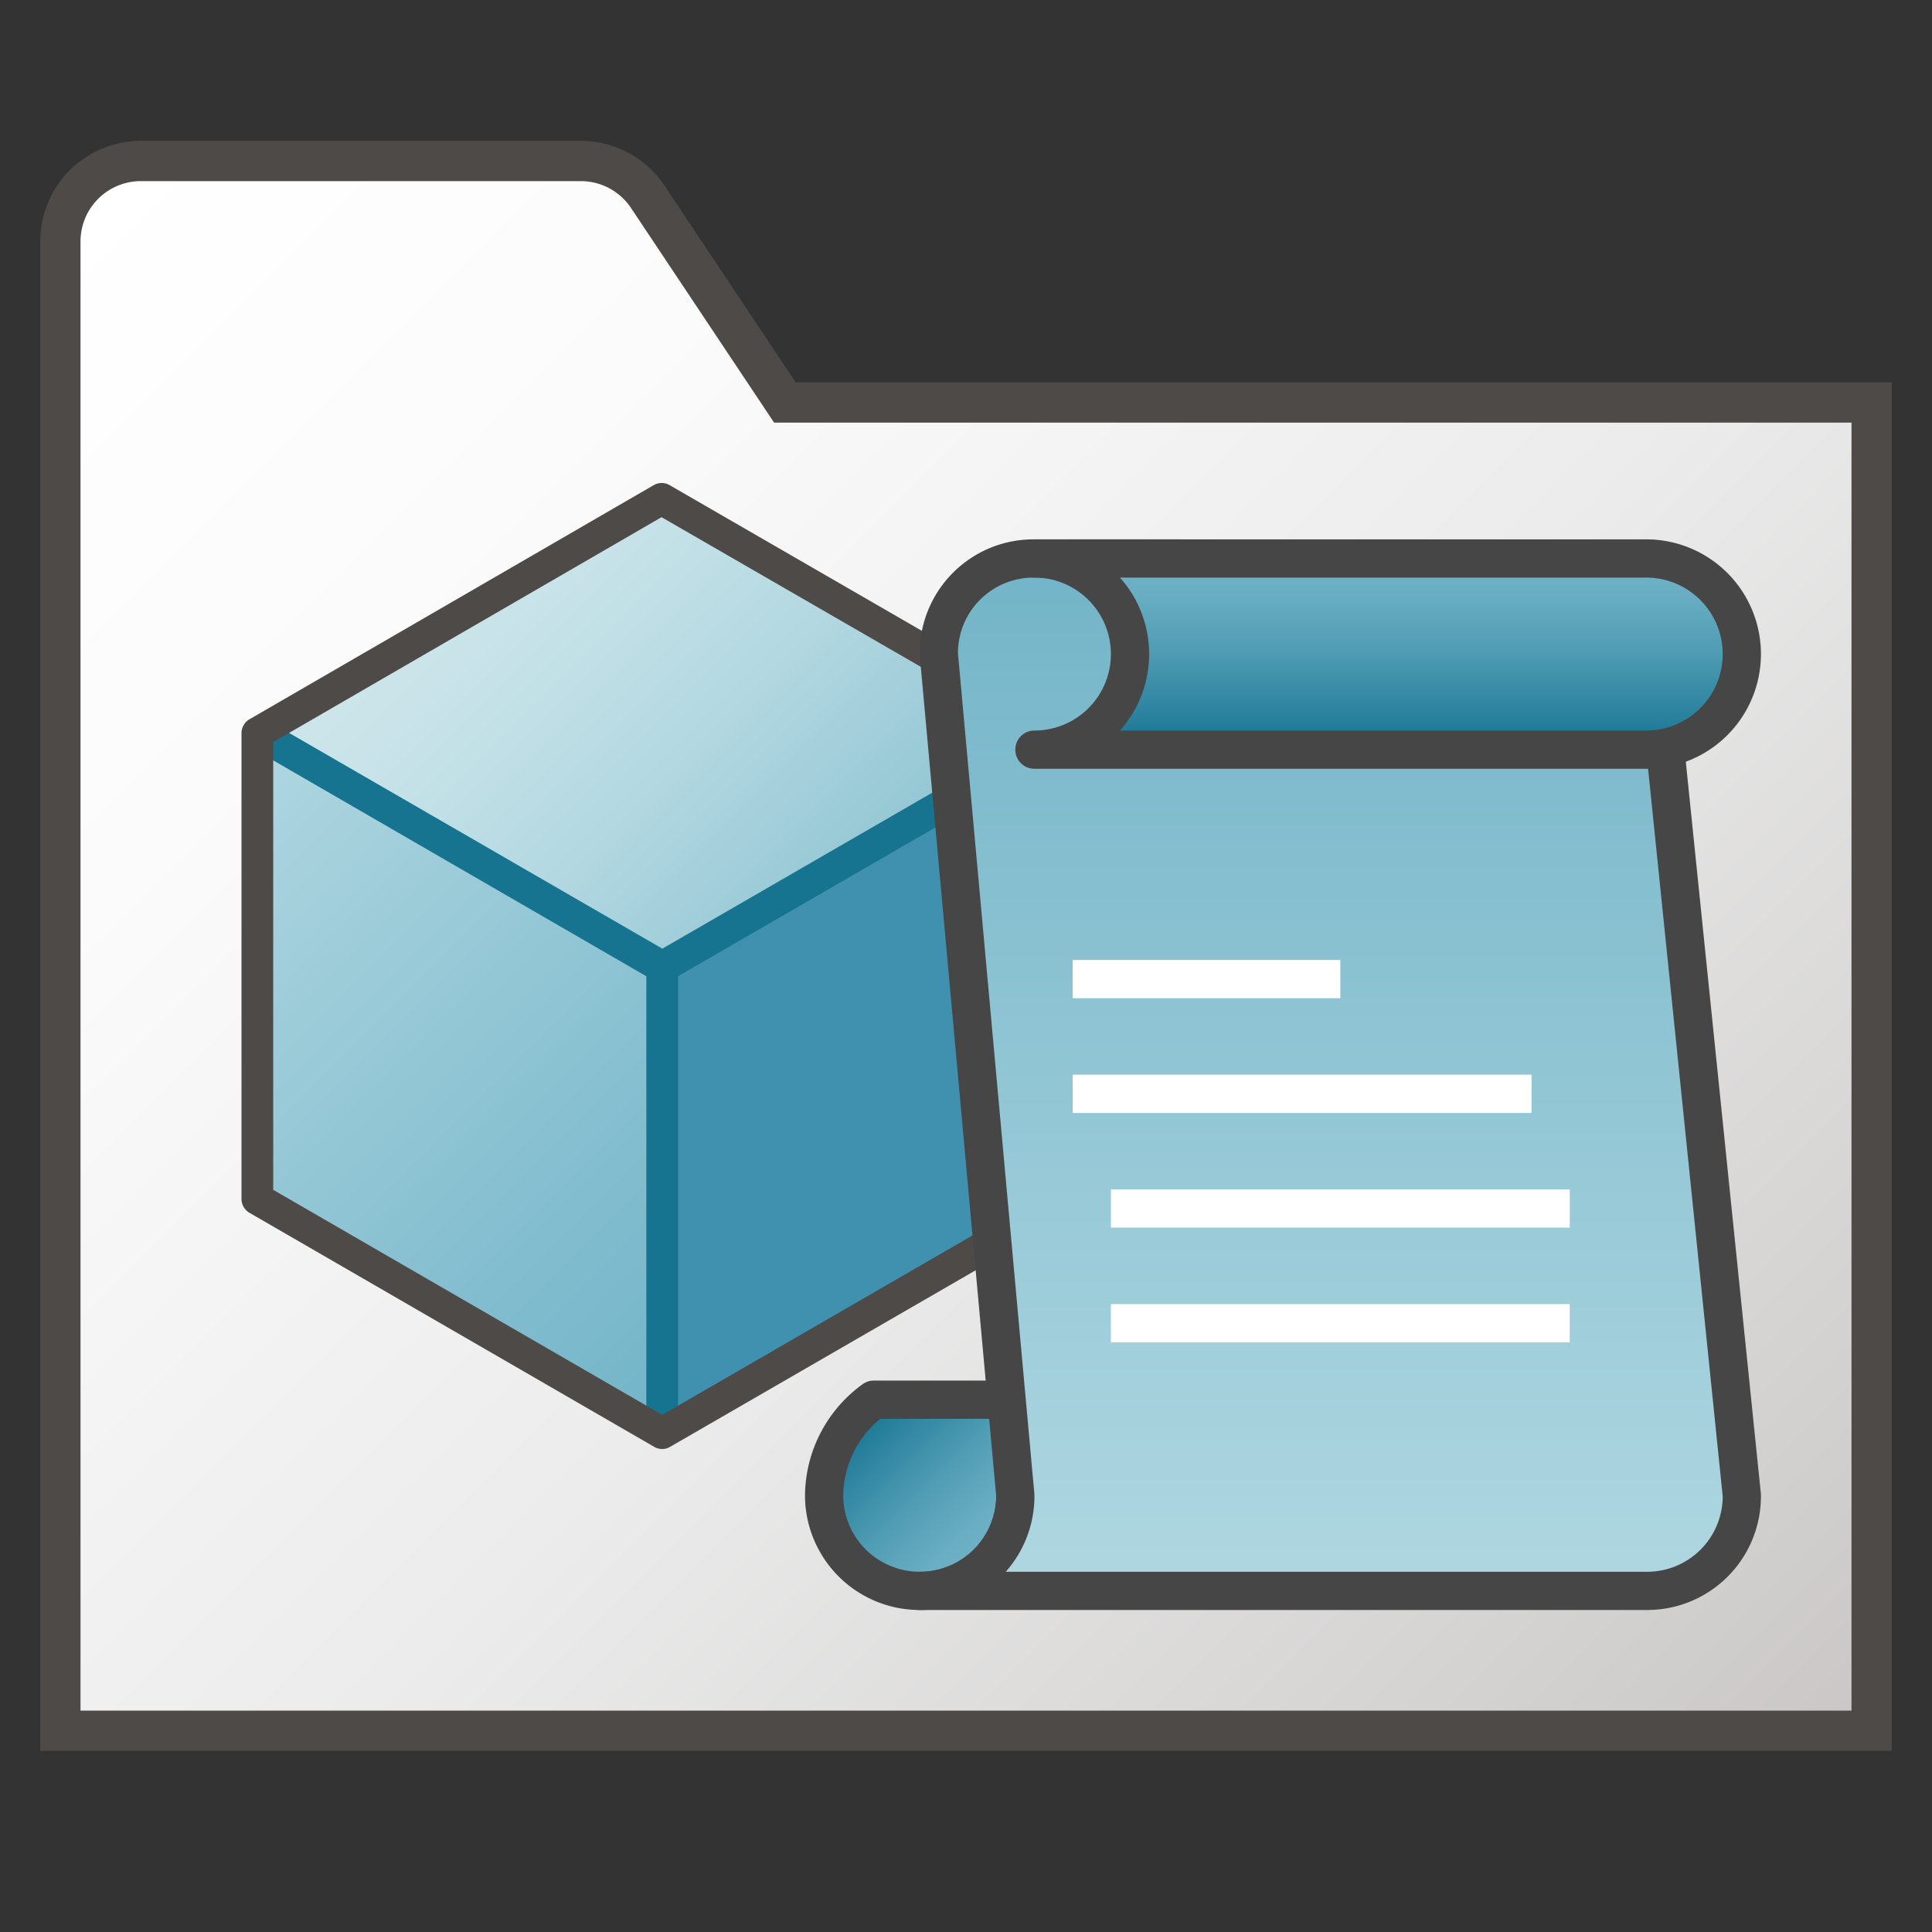 <svg id="Image" xmlns="http://www.w3.org/2000/svg" xmlns:xlink="http://www.w3.org/1999/xlink" viewBox="0 0 48 48">
  <rect x="0" y="0" width="48" height="48" fill="#333333" stroke="none"/>
  <defs>
    <linearGradient id="linear-gradient" x1="2.086" y1="746.586" x2="43.5" y2="788" gradientTransform="translate(0 -742)" gradientUnits="userSpaceOnUse">
      <stop offset="0" stop-color="#fff"/>
      <stop offset="0.221" stop-color="#fbfbfc"/>
      <stop offset="0.541" stop-color="#ececec"/>
      <stop offset="0.92" stop-color="#d0cecd"/>
      <stop offset="1" stop-color="#c9c6c5"/>
    </linearGradient>
    <linearGradient id="linear-gradient-2" x1="93.664" y1="854.761" x2="106.43" y2="867.528" gradientTransform="translate(-62.374 -660.279) scale(0.788)" gradientUnits="userSpaceOnUse">
      <stop offset="0" stop-color="#cee6eb"/>
      <stop offset="0.221" stop-color="#c6e2e8"/>
      <stop offset="0.542" stop-color="#b3d8e1"/>
      <stop offset="0.921" stop-color="#93c7d4"/>
      <stop offset="1" stop-color="#8dc3d2"/>
    </linearGradient>
    <linearGradient id="linear-gradient-3" x1="84.952" y1="863.472" x2="102.375" y2="880.895" gradientTransform="translate(-62.374 -660.279) scale(0.788)" gradientUnits="userSpaceOnUse">
      <stop offset="0" stop-color="#afd7e1"/>
      <stop offset="0.159" stop-color="#a5d1dc"/>
      <stop offset="0.706" stop-color="#82bdcf"/>
      <stop offset="1" stop-color="#73b4c8"/>
    </linearGradient>
    <linearGradient id="linear-gradient-4" x1="39.261" y1="-10.272" x2="42.92" y2="-13.932" gradientTransform="matrix(0.95, 0, 0, -0.95, -15.9, 25.25)" gradientUnits="userSpaceOnUse">
      <stop offset="0" stop-color="#147391"/>
      <stop offset="0.191" stop-color="#2c839f"/>
      <stop offset="0.543" stop-color="#529eb5"/>
      <stop offset="0.825" stop-color="#6aaec3"/>
      <stop offset="1" stop-color="#73b4c8"/>
    </linearGradient>
    <linearGradient id="linear-gradient-5" x1="51.539" y1="-15.026" x2="51.539" y2="11.974" gradientTransform="matrix(0.95, 0, 0, -0.95, -15.9, 25.25)" gradientUnits="userSpaceOnUse">
      <stop offset="0" stop-color="#afd7e1"/>
      <stop offset="1" stop-color="#73b4c8"/>
    </linearGradient>
    <linearGradient id="linear-gradient-6" x1="53.039" y1="6.974" x2="53.039" y2="11.974" xlink:href="#linear-gradient-4"/>
  </defs>
  <g id="g1033">
    <g id="g39">
      <path id="path35" d="M1.5,43h45V10h-27L16.094,4.891A2,2,0,0,0,14.43,4H3.5a2,2,0,0,0-2,2Z" fill="url(#linear-gradient)"/>
      <path id="path37" d="M47,43.5H1V6A2.5,2.5,0,0,1,3.5,3.5H14.43a2.493,2.493,0,0,1,2.08,1.114L19.768,9.5H47Zm-45-1H46v-32H19.232L15.678,5.168A1.5,1.5,0,0,0,14.43,4.5H3.5A1.5,1.5,0,0,0,2,6Z" fill="#4e4a48"/>
    </g>
    <g id="g945">
      <path id="polygon41" d="M16.453,24.028,26.512,18.21V29.789L16.453,35.6Z" fill="#3f91af"/>
      <path id="polygon43" d="M6.394,18.21l10.042-5.817L26.512,18.21,16.453,24.028Z" fill="url(#linear-gradient-2)"/>
      <path id="polygon45" d="M16.453,24.028V35.6L6.394,29.788V18.21Z" fill="url(#linear-gradient-3)"/>
      <path id="path47" d="M16.453,24.421a.391.391,0,0,1-.2-.053L6.2,18.551l.394-.682,9.862,5.7,9.863-5.7.394.681L16.649,24.368A.384.384,0,0,1,16.453,24.421Z" fill="#177491"/>
      <path id="rect49" d="M16.058,24.027h.788V35.6h-.788Z" fill="#177491"/>
      <path id="path51" d="M16.453,36a.392.392,0,0,1-.2-.054L6.2,30.133a.4.4,0,0,1-.2-.342V18.21a.4.4,0,0,1,.2-.341l10.042-5.816a.391.391,0,0,1,.394,0L26.708,17.87a.394.394,0,0,1,.2.342V29.794a.392.392,0,0,1-.2.34L16.649,35.946A.385.385,0,0,1,16.453,36ZM6.788,29.561l9.665,5.59,9.666-5.589V18.438l-9.683-5.589L6.788,18.437Z" fill="#4e4a48"/>
    </g>
    <g id="g116">
      <path id="path73-5" d="M25.225,34.775H21.71a2.971,2.971,0,0,0-1.235,2.375,2.375,2.375,0,0,0,4.75,0Z" stroke="#464646" stroke-linejoin="round" stroke-width="0.95" fill="url(#linear-gradient-4)"/>
      <path id="path93" d="M43.275,37.15A2.352,2.352,0,0,1,40.9,39.525H22.85a2.352,2.352,0,0,0,2.375-2.375l-1.9-20.9A2.352,2.352,0,0,1,25.7,13.875h3.61l12.065,4.75Z" stroke="#464646" stroke-linejoin="round" stroke-width="0.95" fill="url(#linear-gradient-5)"/>
      <path id="path106" d="M40.9,13.875H25.7a2.375,2.375,0,1,1,0,4.75H40.9a2.375,2.375,0,0,0,0-4.75Z" stroke="#464646" stroke-linejoin="round" stroke-width="0.95" fill="url(#linear-gradient-6)"/>
      <path id="line108" d="M39,32.875H27.6" fill="none" stroke="#fff" stroke-linejoin="round" stroke-width="0.95"/>
      <path id="line110" d="M39,30.025H27.6" fill="none" stroke="#fff" stroke-linejoin="round" stroke-width="0.95"/>
      <path id="line112" d="M38.05,27.175H26.65" fill="none" stroke="#fff" stroke-linejoin="round" stroke-width="0.95"/>
      <path id="line114" d="M33.3,24.325H26.65" fill="none" stroke="#fff" stroke-linejoin="round" stroke-width="0.95"/>
    </g>
  </g>
</svg>
